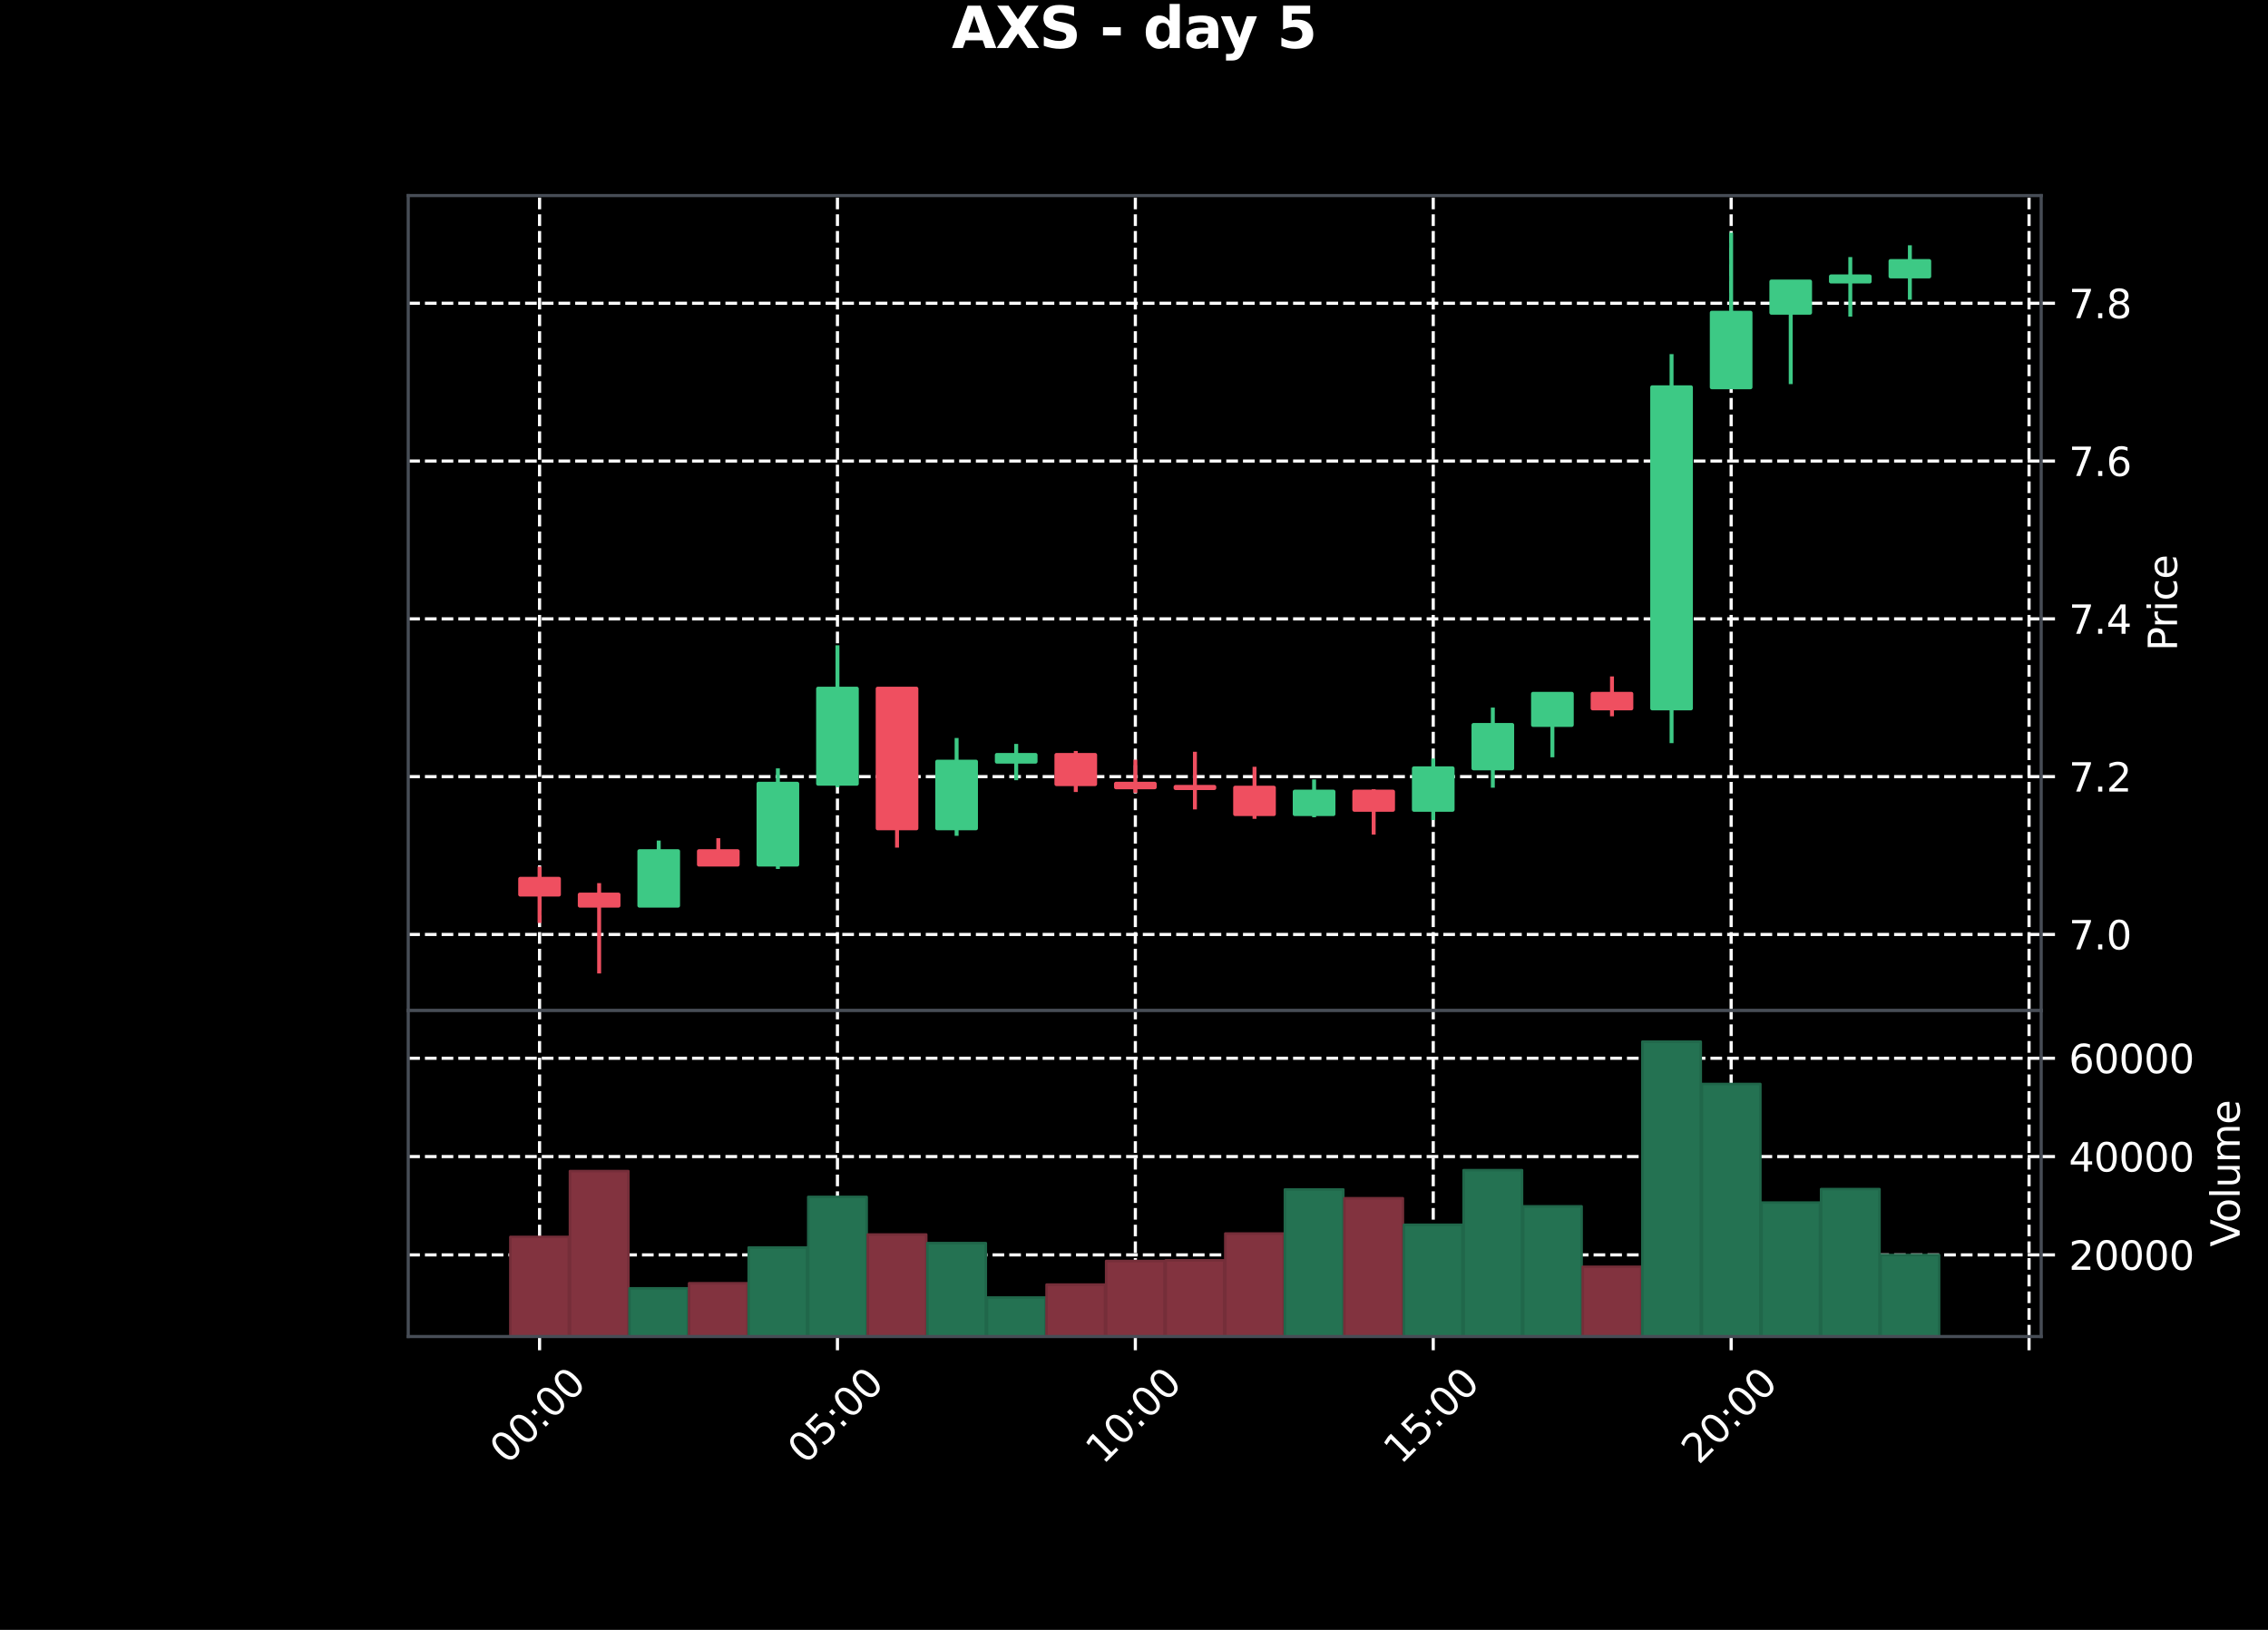 <?xml version="1.0" encoding="utf-8" standalone="no"?>
<!DOCTYPE svg PUBLIC "-//W3C//DTD SVG 1.1//EN"
  "http://www.w3.org/Graphics/SVG/1.1/DTD/svg11.dtd">
<svg xmlns:xlink="http://www.w3.org/1999/xlink" width="576pt" height="414pt" viewBox="0 0 576 414" xmlns="http://www.w3.org/2000/svg" version="1.1">
 <defs>
  <style type="text/css">*{stroke-linejoin: round; stroke-linecap: butt}</style>
 </defs>
 <g id="figure_1">
  <g id="patch_1">
   <path d="M 0 414 
L 576 414 
L 576 0 
L 0 0 
z
"/>
  </g>
  <g id="axes_1">
   <g id="patch_2">
    <path d="M 103.68 256.68 
L 518.4 256.68 
L 518.4 49.68 
L 103.68 49.68 
z
"/>
   </g>
   <g id="matplotlib.axis_1">
    <g id="xtick_1">
     <g id="line2d_1">
      <path d="M 137.032 256.68 
L 137.032 49.68 
" clip-path="url(#pf21653ac34)" style="fill: none; stroke-dasharray: 2.96,1.28; stroke-dashoffset: 0; stroke: #ffffff; stroke-width: 0.8"/>
     </g>
     <g id="line2d_2">
      <defs>
       <path id="m5cf3758602" d="M 0 0 
L 0 3.5 
" style="stroke: #ffffff; stroke-width: 0.8"/>
      </defs>
      <g>
       <use xlink:href="#m5cf3758602" x="137.032" y="256.68" style="fill: #ffffff; stroke: #ffffff; stroke-width: 0.8"/>
      </g>
     </g>
    </g>
    <g id="xtick_2">
     <g id="line2d_3">
      <path d="M 212.687 256.68 
L 212.687 49.68 
" clip-path="url(#pf21653ac34)" style="fill: none; stroke-dasharray: 2.96,1.28; stroke-dashoffset: 0; stroke: #ffffff; stroke-width: 0.8"/>
     </g>
     <g id="line2d_4">
      <g>
       <use xlink:href="#m5cf3758602" x="212.687" y="256.68" style="fill: #ffffff; stroke: #ffffff; stroke-width: 0.8"/>
      </g>
     </g>
    </g>
    <g id="xtick_3">
     <g id="line2d_5">
      <path d="M 288.343 256.68 
L 288.343 49.68 
" clip-path="url(#pf21653ac34)" style="fill: none; stroke-dasharray: 2.96,1.28; stroke-dashoffset: 0; stroke: #ffffff; stroke-width: 0.8"/>
     </g>
     <g id="line2d_6">
      <g>
       <use xlink:href="#m5cf3758602" x="288.343" y="256.68" style="fill: #ffffff; stroke: #ffffff; stroke-width: 0.8"/>
      </g>
     </g>
    </g>
    <g id="xtick_4">
     <g id="line2d_7">
      <path d="M 363.999 256.68 
L 363.999 49.68 
" clip-path="url(#pf21653ac34)" style="fill: none; stroke-dasharray: 2.96,1.28; stroke-dashoffset: 0; stroke: #ffffff; stroke-width: 0.8"/>
     </g>
     <g id="line2d_8">
      <g>
       <use xlink:href="#m5cf3758602" x="363.999" y="256.68" style="fill: #ffffff; stroke: #ffffff; stroke-width: 0.8"/>
      </g>
     </g>
    </g>
    <g id="xtick_5">
     <g id="line2d_9">
      <path d="M 439.655 256.68 
L 439.655 49.68 
" clip-path="url(#pf21653ac34)" style="fill: none; stroke-dasharray: 2.96,1.28; stroke-dashoffset: 0; stroke: #ffffff; stroke-width: 0.8"/>
     </g>
     <g id="line2d_10">
      <g>
       <use xlink:href="#m5cf3758602" x="439.655" y="256.68" style="fill: #ffffff; stroke: #ffffff; stroke-width: 0.8"/>
      </g>
     </g>
    </g>
    <g id="xtick_6">
     <g id="line2d_11">
      <path d="M 515.311 256.68 
L 515.311 49.68 
" clip-path="url(#pf21653ac34)" style="fill: none; stroke-dasharray: 2.96,1.28; stroke-dashoffset: 0; stroke: #ffffff; stroke-width: 0.8"/>
     </g>
     <g id="line2d_12">
      <g>
       <use xlink:href="#m5cf3758602" x="515.311" y="256.68" style="fill: #ffffff; stroke: #ffffff; stroke-width: 0.8"/>
      </g>
     </g>
    </g>
   </g>
   <g id="matplotlib.axis_2">
    <g id="ytick_1">
     <g id="line2d_13">
      <path d="M 103.68 237.351 
L 518.4 237.351 
" clip-path="url(#pf21653ac34)" style="fill: none; stroke-dasharray: 2.96,1.28; stroke-dashoffset: 0; stroke: #ffffff; stroke-width: 0.8"/>
     </g>
     <g id="line2d_14">
      <defs>
       <path id="m5ad1e53e6f" d="M 0 0 
L 3.5 0 
" style="stroke: #ffffff; stroke-width: 0.8"/>
      </defs>
      <g>
       <use xlink:href="#m5ad1e53e6f" x="518.4" y="237.351" style="fill: #ffffff; stroke: #ffffff; stroke-width: 0.8"/>
      </g>
     </g>
     <g id="text_1">
      <!-- 7.0 -->
      <g style="fill: #ffffff" transform="translate(525.4 241.15) scale(0.1 -0.1)">
       <defs>
        <path id="DejaVuSans-37" d="M 525 4666 
L 3525 4666 
L 3525 4397 
L 1831 0 
L 1172 0 
L 2766 4134 
L 525 4134 
L 525 4666 
z
" transform="scale(0.016)"/>
        <path id="DejaVuSans-2e" d="M 684 794 
L 1344 794 
L 1344 0 
L 684 0 
L 684 794 
z
" transform="scale(0.016)"/>
        <path id="DejaVuSans-30" d="M 2034 4250 
Q 1547 4250 1301 3770 
Q 1056 3291 1056 2328 
Q 1056 1369 1301 889 
Q 1547 409 2034 409 
Q 2525 409 2770 889 
Q 3016 1369 3016 2328 
Q 3016 3291 2770 3770 
Q 2525 4250 2034 4250 
z
M 2034 4750 
Q 2819 4750 3233 4129 
Q 3647 3509 3647 2328 
Q 3647 1150 3233 529 
Q 2819 -91 2034 -91 
Q 1250 -91 836 529 
Q 422 1150 422 2328 
Q 422 3509 836 4129 
Q 1250 4750 2034 4750 
z
" transform="scale(0.016)"/>
       </defs>
       <use xlink:href="#DejaVuSans-37"/>
       <use xlink:href="#DejaVuSans-2e" x="63.623"/>
       <use xlink:href="#DejaVuSans-30" x="95.41"/>
      </g>
     </g>
    </g>
    <g id="ytick_2">
     <g id="line2d_15">
      <path d="M 103.68 197.269 
L 518.4 197.269 
" clip-path="url(#pf21653ac34)" style="fill: none; stroke-dasharray: 2.96,1.28; stroke-dashoffset: 0; stroke: #ffffff; stroke-width: 0.8"/>
     </g>
     <g id="line2d_16">
      <g>
       <use xlink:href="#m5ad1e53e6f" x="518.4" y="197.269" style="fill: #ffffff; stroke: #ffffff; stroke-width: 0.8"/>
      </g>
     </g>
     <g id="text_2">
      <!-- 7.2 -->
      <g style="fill: #ffffff" transform="translate(525.4 201.069) scale(0.1 -0.1)">
       <defs>
        <path id="DejaVuSans-32" d="M 1228 531 
L 3431 531 
L 3431 0 
L 469 0 
L 469 531 
Q 828 903 1448 1529 
Q 2069 2156 2228 2338 
Q 2531 2678 2651 2914 
Q 2772 3150 2772 3378 
Q 2772 3750 2511 3984 
Q 2250 4219 1831 4219 
Q 1534 4219 1204 4116 
Q 875 4013 500 3803 
L 500 4441 
Q 881 4594 1212 4672 
Q 1544 4750 1819 4750 
Q 2544 4750 2975 4387 
Q 3406 4025 3406 3419 
Q 3406 3131 3298 2873 
Q 3191 2616 2906 2266 
Q 2828 2175 2409 1742 
Q 1991 1309 1228 531 
z
" transform="scale(0.016)"/>
       </defs>
       <use xlink:href="#DejaVuSans-37"/>
       <use xlink:href="#DejaVuSans-2e" x="63.623"/>
       <use xlink:href="#DejaVuSans-32" x="95.41"/>
      </g>
     </g>
    </g>
    <g id="ytick_3">
     <g id="line2d_17">
      <path d="M 103.68 157.188 
L 518.4 157.188 
" clip-path="url(#pf21653ac34)" style="fill: none; stroke-dasharray: 2.96,1.28; stroke-dashoffset: 0; stroke: #ffffff; stroke-width: 0.8"/>
     </g>
     <g id="line2d_18">
      <g>
       <use xlink:href="#m5ad1e53e6f" x="518.4" y="157.188" style="fill: #ffffff; stroke: #ffffff; stroke-width: 0.8"/>
      </g>
     </g>
     <g id="text_3">
      <!-- 7.4 -->
      <g style="fill: #ffffff" transform="translate(525.4 160.987) scale(0.1 -0.1)">
       <defs>
        <path id="DejaVuSans-34" d="M 2419 4116 
L 825 1625 
L 2419 1625 
L 2419 4116 
z
M 2253 4666 
L 3047 4666 
L 3047 1625 
L 3713 1625 
L 3713 1100 
L 3047 1100 
L 3047 0 
L 2419 0 
L 2419 1100 
L 313 1100 
L 313 1709 
L 2253 4666 
z
" transform="scale(0.016)"/>
       </defs>
       <use xlink:href="#DejaVuSans-37"/>
       <use xlink:href="#DejaVuSans-2e" x="63.623"/>
       <use xlink:href="#DejaVuSans-34" x="95.41"/>
      </g>
     </g>
    </g>
    <g id="ytick_4">
     <g id="line2d_19">
      <path d="M 103.68 117.107 
L 518.4 117.107 
" clip-path="url(#pf21653ac34)" style="fill: none; stroke-dasharray: 2.96,1.28; stroke-dashoffset: 0; stroke: #ffffff; stroke-width: 0.8"/>
     </g>
     <g id="line2d_20">
      <g>
       <use xlink:href="#m5ad1e53e6f" x="518.4" y="117.107" style="fill: #ffffff; stroke: #ffffff; stroke-width: 0.8"/>
      </g>
     </g>
     <g id="text_4">
      <!-- 7.6 -->
      <g style="fill: #ffffff" transform="translate(525.4 120.906) scale(0.1 -0.1)">
       <defs>
        <path id="DejaVuSans-36" d="M 2113 2584 
Q 1688 2584 1439 2293 
Q 1191 2003 1191 1497 
Q 1191 994 1439 701 
Q 1688 409 2113 409 
Q 2538 409 2786 701 
Q 3034 994 3034 1497 
Q 3034 2003 2786 2293 
Q 2538 2584 2113 2584 
z
M 3366 4563 
L 3366 3988 
Q 3128 4100 2886 4159 
Q 2644 4219 2406 4219 
Q 1781 4219 1451 3797 
Q 1122 3375 1075 2522 
Q 1259 2794 1537 2939 
Q 1816 3084 2150 3084 
Q 2853 3084 3261 2657 
Q 3669 2231 3669 1497 
Q 3669 778 3244 343 
Q 2819 -91 2113 -91 
Q 1303 -91 875 529 
Q 447 1150 447 2328 
Q 447 3434 972 4092 
Q 1497 4750 2381 4750 
Q 2619 4750 2861 4703 
Q 3103 4656 3366 4563 
z
" transform="scale(0.016)"/>
       </defs>
       <use xlink:href="#DejaVuSans-37"/>
       <use xlink:href="#DejaVuSans-2e" x="63.623"/>
       <use xlink:href="#DejaVuSans-36" x="95.41"/>
      </g>
     </g>
    </g>
    <g id="ytick_5">
     <g id="line2d_21">
      <path d="M 103.68 77.025 
L 518.4 77.025 
" clip-path="url(#pf21653ac34)" style="fill: none; stroke-dasharray: 2.96,1.28; stroke-dashoffset: 0; stroke: #ffffff; stroke-width: 0.8"/>
     </g>
     <g id="line2d_22">
      <g>
       <use xlink:href="#m5ad1e53e6f" x="518.4" y="77.025" style="fill: #ffffff; stroke: #ffffff; stroke-width: 0.8"/>
      </g>
     </g>
     <g id="text_5">
      <!-- 7.8 -->
      <g style="fill: #ffffff" transform="translate(525.4 80.825) scale(0.1 -0.1)">
       <defs>
        <path id="DejaVuSans-38" d="M 2034 2216 
Q 1584 2216 1326 1975 
Q 1069 1734 1069 1313 
Q 1069 891 1326 650 
Q 1584 409 2034 409 
Q 2484 409 2743 651 
Q 3003 894 3003 1313 
Q 3003 1734 2745 1975 
Q 2488 2216 2034 2216 
z
M 1403 2484 
Q 997 2584 770 2862 
Q 544 3141 544 3541 
Q 544 4100 942 4425 
Q 1341 4750 2034 4750 
Q 2731 4750 3128 4425 
Q 3525 4100 3525 3541 
Q 3525 3141 3298 2862 
Q 3072 2584 2669 2484 
Q 3125 2378 3379 2068 
Q 3634 1759 3634 1313 
Q 3634 634 3220 271 
Q 2806 -91 2034 -91 
Q 1263 -91 848 271 
Q 434 634 434 1313 
Q 434 1759 690 2068 
Q 947 2378 1403 2484 
z
M 1172 3481 
Q 1172 3119 1398 2916 
Q 1625 2713 2034 2713 
Q 2441 2713 2670 2916 
Q 2900 3119 2900 3481 
Q 2900 3844 2670 4047 
Q 2441 4250 2034 4250 
Q 1625 4250 1398 4047 
Q 1172 3844 1172 3481 
z
" transform="scale(0.016)"/>
       </defs>
       <use xlink:href="#DejaVuSans-37"/>
       <use xlink:href="#DejaVuSans-2e" x="63.623"/>
       <use xlink:href="#DejaVuSans-38" x="95.41"/>
      </g>
     </g>
    </g>
    <g id="text_6">
     <!-- Price -->
     <g style="fill: #ffffff" transform="translate(552.902 165.378) rotate(-90) scale(0.1 -0.1)">
      <defs>
       <path id="DejaVuSans-50" d="M 1259 4147 
L 1259 2394 
L 2053 2394 
Q 2494 2394 2734 2622 
Q 2975 2850 2975 3272 
Q 2975 3691 2734 3919 
Q 2494 4147 2053 4147 
L 1259 4147 
z
M 628 4666 
L 2053 4666 
Q 2838 4666 3239 4311 
Q 3641 3956 3641 3272 
Q 3641 2581 3239 2228 
Q 2838 1875 2053 1875 
L 1259 1875 
L 1259 0 
L 628 0 
L 628 4666 
z
" transform="scale(0.016)"/>
       <path id="DejaVuSans-72" d="M 2631 2963 
Q 2534 3019 2420 3045 
Q 2306 3072 2169 3072 
Q 1681 3072 1420 2755 
Q 1159 2438 1159 1844 
L 1159 0 
L 581 0 
L 581 3500 
L 1159 3500 
L 1159 2956 
Q 1341 3275 1631 3429 
Q 1922 3584 2338 3584 
Q 2397 3584 2469 3576 
Q 2541 3569 2628 3553 
L 2631 2963 
z
" transform="scale(0.016)"/>
       <path id="DejaVuSans-69" d="M 603 3500 
L 1178 3500 
L 1178 0 
L 603 0 
L 603 3500 
z
M 603 4863 
L 1178 4863 
L 1178 4134 
L 603 4134 
L 603 4863 
z
" transform="scale(0.016)"/>
       <path id="DejaVuSans-63" d="M 3122 3366 
L 3122 2828 
Q 2878 2963 2633 3030 
Q 2388 3097 2138 3097 
Q 1578 3097 1268 2742 
Q 959 2388 959 1747 
Q 959 1106 1268 751 
Q 1578 397 2138 397 
Q 2388 397 2633 464 
Q 2878 531 3122 666 
L 3122 134 
Q 2881 22 2623 -34 
Q 2366 -91 2075 -91 
Q 1284 -91 818 406 
Q 353 903 353 1747 
Q 353 2603 823 3093 
Q 1294 3584 2113 3584 
Q 2378 3584 2631 3529 
Q 2884 3475 3122 3366 
z
" transform="scale(0.016)"/>
       <path id="DejaVuSans-65" d="M 3597 1894 
L 3597 1613 
L 953 1613 
Q 991 1019 1311 708 
Q 1631 397 2203 397 
Q 2534 397 2845 478 
Q 3156 559 3463 722 
L 3463 178 
Q 3153 47 2828 -22 
Q 2503 -91 2169 -91 
Q 1331 -91 842 396 
Q 353 884 353 1716 
Q 353 2575 817 3079 
Q 1281 3584 2069 3584 
Q 2775 3584 3186 3129 
Q 3597 2675 3597 1894 
z
M 3022 2063 
Q 3016 2534 2758 2815 
Q 2500 3097 2075 3097 
Q 1594 3097 1305 2825 
Q 1016 2553 972 2059 
L 3022 2063 
z
" transform="scale(0.016)"/>
      </defs>
      <use xlink:href="#DejaVuSans-50"/>
      <use xlink:href="#DejaVuSans-72" x="58.553"/>
      <use xlink:href="#DejaVuSans-69" x="99.666"/>
      <use xlink:href="#DejaVuSans-63" x="127.449"/>
      <use xlink:href="#DejaVuSans-65" x="182.43"/>
     </g>
    </g>
   </g>
   <g id="PolyCollection_1">
    <path d="M 132.114 223.222 
L 132.114 227.23 
L 141.949 227.23 
L 141.949 223.222 
z
" clip-path="url(#pf21653ac34)" style="fill: #ef4f60; stroke: #ef4f60"/>
    <path d="M 147.245 227.23 
L 147.245 230.036 
L 157.08 230.036 
L 157.08 227.23 
z
" clip-path="url(#pf21653ac34)" style="fill: #ef4f60; stroke: #ef4f60"/>
    <path d="M 162.376 230.036 
L 162.376 216.208 
L 172.212 216.208 
L 172.212 230.036 
z
" clip-path="url(#pf21653ac34)" style="fill: #3dc985; stroke: #3dc985"/>
    <path d="M 177.507 216.208 
L 177.507 219.615 
L 187.343 219.615 
L 187.343 216.208 
z
" clip-path="url(#pf21653ac34)" style="fill: #ef4f60; stroke: #ef4f60"/>
    <path d="M 192.639 219.615 
L 192.639 199.073 
L 202.474 199.073 
L 202.474 219.615 
z
" clip-path="url(#pf21653ac34)" style="fill: #3dc985; stroke: #3dc985"/>
    <path d="M 207.77 199.073 
L 207.77 174.924 
L 217.605 174.924 
L 217.605 199.073 
z
" clip-path="url(#pf21653ac34)" style="fill: #3dc985; stroke: #3dc985"/>
    <path d="M 222.901 174.924 
L 222.901 210.396 
L 232.736 210.396 
L 232.736 174.924 
z
" clip-path="url(#pf21653ac34)" style="fill: #ef4f60; stroke: #ef4f60"/>
    <path d="M 238.032 210.396 
L 238.032 193.462 
L 247.867 193.462 
L 247.867 210.396 
z
" clip-path="url(#pf21653ac34)" style="fill: #3dc985; stroke: #3dc985"/>
    <path d="M 253.163 193.462 
L 253.163 191.758 
L 262.999 191.758 
L 262.999 193.462 
z
" clip-path="url(#pf21653ac34)" style="fill: #3dc985; stroke: #3dc985"/>
    <path d="M 268.294 191.758 
L 268.294 199.173 
L 278.13 199.173 
L 278.13 191.758 
z
" clip-path="url(#pf21653ac34)" style="fill: #ef4f60; stroke: #ef4f60"/>
    <path d="M 283.426 199.073 
L 283.426 199.975 
L 293.261 199.975 
L 293.261 199.073 
z
" clip-path="url(#pf21653ac34)" style="fill: #ef4f60; stroke: #ef4f60"/>
    <path d="M 298.557 199.875 
L 298.557 200.175 
L 308.392 200.175 
L 308.392 199.875 
z
" clip-path="url(#pf21653ac34)" style="fill: #ef4f60; stroke: #ef4f60"/>
    <path d="M 313.688 200.075 
L 313.688 206.789 
L 323.523 206.789 
L 323.523 200.075 
z
" clip-path="url(#pf21653ac34)" style="fill: #ef4f60; stroke: #ef4f60"/>
    <path d="M 328.819 206.789 
L 328.819 201.077 
L 338.654 201.077 
L 338.654 206.789 
z
" clip-path="url(#pf21653ac34)" style="fill: #3dc985; stroke: #3dc985"/>
    <path d="M 343.95 201.077 
L 343.95 205.687 
L 353.786 205.687 
L 353.786 201.077 
z
" clip-path="url(#pf21653ac34)" style="fill: #ef4f60; stroke: #ef4f60"/>
    <path d="M 359.081 205.687 
L 359.081 195.165 
L 368.917 195.165 
L 368.917 205.687 
z
" clip-path="url(#pf21653ac34)" style="fill: #3dc985; stroke: #3dc985"/>
    <path d="M 374.213 195.165 
L 374.213 184.143 
L 384.048 184.143 
L 384.048 195.165 
z
" clip-path="url(#pf21653ac34)" style="fill: #3dc985; stroke: #3dc985"/>
    <path d="M 389.344 184.143 
L 389.344 176.227 
L 399.179 176.227 
L 399.179 184.143 
z
" clip-path="url(#pf21653ac34)" style="fill: #3dc985; stroke: #3dc985"/>
    <path d="M 404.475 176.227 
L 404.475 179.934 
L 414.31 179.934 
L 414.31 176.227 
z
" clip-path="url(#pf21653ac34)" style="fill: #ef4f60; stroke: #ef4f60"/>
    <path d="M 419.606 179.934 
L 419.606 98.369 
L 429.441 98.369 
L 429.441 179.934 
z
" clip-path="url(#pf21653ac34)" style="fill: #3dc985; stroke: #3dc985"/>
    <path d="M 434.737 98.369 
L 434.737 79.43 
L 444.573 79.43 
L 444.573 98.369 
z
" clip-path="url(#pf21653ac34)" style="fill: #3dc985; stroke: #3dc985"/>
    <path d="M 449.868 79.43 
L 449.868 71.514 
L 459.704 71.514 
L 459.704 79.43 
z
" clip-path="url(#pf21653ac34)" style="fill: #3dc985; stroke: #3dc985"/>
    <path d="M 465 71.514 
L 465 70.212 
L 474.835 70.212 
L 474.835 71.514 
z
" clip-path="url(#pf21653ac34)" style="fill: #3dc985; stroke: #3dc985"/>
    <path d="M 480.131 70.212 
L 480.131 66.304 
L 489.966 66.304 
L 489.966 70.212 
z
" clip-path="url(#pf21653ac34)" style="fill: #3dc985; stroke: #3dc985"/>
   </g>
   <g id="LineCollection_1">
    <path d="M 137.032 234.445 
L 137.032 227.23 
" clip-path="url(#pf21653ac34)" style="fill: none; stroke: #ef4f60"/>
    <path d="M 152.163 247.271 
L 152.163 230.036 
" clip-path="url(#pf21653ac34)" style="fill: none; stroke: #ef4f60"/>
    <path d="M 167.294 230.337 
L 167.294 230.036 
" clip-path="url(#pf21653ac34)" style="fill: none; stroke: #3dc985"/>
    <path d="M 182.425 219.615 
L 182.425 219.615 
" clip-path="url(#pf21653ac34)" style="fill: none; stroke: #ef4f60"/>
    <path d="M 197.556 220.717 
L 197.556 219.615 
" clip-path="url(#pf21653ac34)" style="fill: none; stroke: #3dc985"/>
    <path d="M 212.687 199.975 
L 212.687 199.073 
" clip-path="url(#pf21653ac34)" style="fill: none; stroke: #3dc985"/>
    <path d="M 227.819 215.306 
L 227.819 210.396 
" clip-path="url(#pf21653ac34)" style="fill: none; stroke: #ef4f60"/>
    <path d="M 242.95 212.3 
L 242.95 210.396 
" clip-path="url(#pf21653ac34)" style="fill: none; stroke: #3dc985"/>
    <path d="M 258.081 198.171 
L 258.081 193.462 
" clip-path="url(#pf21653ac34)" style="fill: none; stroke: #3dc985"/>
    <path d="M 273.212 201.177 
L 273.212 199.173 
" clip-path="url(#pf21653ac34)" style="fill: none; stroke: #ef4f60"/>
    <path d="M 288.343 201.378 
L 288.343 199.975 
" clip-path="url(#pf21653ac34)" style="fill: none; stroke: #ef4f60"/>
    <path d="M 303.474 205.586 
L 303.474 200.175 
" clip-path="url(#pf21653ac34)" style="fill: none; stroke: #ef4f60"/>
    <path d="M 318.606 207.991 
L 318.606 206.789 
" clip-path="url(#pf21653ac34)" style="fill: none; stroke: #ef4f60"/>
    <path d="M 333.737 207.59 
L 333.737 206.789 
" clip-path="url(#pf21653ac34)" style="fill: none; stroke: #3dc985"/>
    <path d="M 348.868 211.999 
L 348.868 205.687 
" clip-path="url(#pf21653ac34)" style="fill: none; stroke: #ef4f60"/>
    <path d="M 363.999 208.292 
L 363.999 205.687 
" clip-path="url(#pf21653ac34)" style="fill: none; stroke: #3dc985"/>
    <path d="M 379.13 200.075 
L 379.13 195.165 
" clip-path="url(#pf21653ac34)" style="fill: none; stroke: #3dc985"/>
    <path d="M 394.261 192.359 
L 394.261 184.143 
" clip-path="url(#pf21653ac34)" style="fill: none; stroke: #3dc985"/>
    <path d="M 409.393 181.938 
L 409.393 179.934 
" clip-path="url(#pf21653ac34)" style="fill: none; stroke: #ef4f60"/>
    <path d="M 424.524 188.752 
L 424.524 179.934 
" clip-path="url(#pf21653ac34)" style="fill: none; stroke: #3dc985"/>
    <path d="M 439.655 98.469 
L 439.655 98.369 
" clip-path="url(#pf21653ac34)" style="fill: none; stroke: #3dc985"/>
    <path d="M 454.786 97.567 
L 454.786 79.43 
" clip-path="url(#pf21653ac34)" style="fill: none; stroke: #3dc985"/>
    <path d="M 469.917 80.432 
L 469.917 71.514 
" clip-path="url(#pf21653ac34)" style="fill: none; stroke: #3dc985"/>
    <path d="M 485.048 76.124 
L 485.048 70.212 
" clip-path="url(#pf21653ac34)" style="fill: none; stroke: #3dc985"/>
    <path d="M 137.032 220.116 
L 137.032 223.222 
" clip-path="url(#pf21653ac34)" style="fill: none; stroke: #ef4f60"/>
    <path d="M 152.163 224.324 
L 152.163 227.23 
" clip-path="url(#pf21653ac34)" style="fill: none; stroke: #ef4f60"/>
    <path d="M 167.294 213.502 
L 167.294 216.208 
" clip-path="url(#pf21653ac34)" style="fill: none; stroke: #3dc985"/>
    <path d="M 182.425 212.901 
L 182.425 216.208 
" clip-path="url(#pf21653ac34)" style="fill: none; stroke: #ef4f60"/>
    <path d="M 197.556 195.165 
L 197.556 199.073 
" clip-path="url(#pf21653ac34)" style="fill: none; stroke: #3dc985"/>
    <path d="M 212.687 163.902 
L 212.687 174.924 
" clip-path="url(#pf21653ac34)" style="fill: none; stroke: #3dc985"/>
    <path d="M 227.819 174.924 
L 227.819 174.924 
" clip-path="url(#pf21653ac34)" style="fill: none; stroke: #ef4f60"/>
    <path d="M 242.95 187.45 
L 242.95 193.462 
" clip-path="url(#pf21653ac34)" style="fill: none; stroke: #3dc985"/>
    <path d="M 258.081 188.953 
L 258.081 191.758 
" clip-path="url(#pf21653ac34)" style="fill: none; stroke: #3dc985"/>
    <path d="M 273.212 190.756 
L 273.212 191.758 
" clip-path="url(#pf21653ac34)" style="fill: none; stroke: #ef4f60"/>
    <path d="M 288.343 192.961 
L 288.343 199.073 
" clip-path="url(#pf21653ac34)" style="fill: none; stroke: #ef4f60"/>
    <path d="M 303.474 190.957 
L 303.474 199.875 
" clip-path="url(#pf21653ac34)" style="fill: none; stroke: #ef4f60"/>
    <path d="M 318.606 194.764 
L 318.606 200.075 
" clip-path="url(#pf21653ac34)" style="fill: none; stroke: #ef4f60"/>
    <path d="M 333.737 197.971 
L 333.737 201.077 
" clip-path="url(#pf21653ac34)" style="fill: none; stroke: #3dc985"/>
    <path d="M 348.868 200.476 
L 348.868 201.077 
" clip-path="url(#pf21653ac34)" style="fill: none; stroke: #ef4f60"/>
    <path d="M 363.999 192.66 
L 363.999 195.165 
" clip-path="url(#pf21653ac34)" style="fill: none; stroke: #3dc985"/>
    <path d="M 379.13 179.734 
L 379.13 184.143 
" clip-path="url(#pf21653ac34)" style="fill: none; stroke: #3dc985"/>
    <path d="M 394.261 176.227 
L 394.261 176.227 
" clip-path="url(#pf21653ac34)" style="fill: none; stroke: #3dc985"/>
    <path d="M 409.393 171.818 
L 409.393 176.227 
" clip-path="url(#pf21653ac34)" style="fill: none; stroke: #ef4f60"/>
    <path d="M 424.524 89.952 
L 424.524 98.369 
" clip-path="url(#pf21653ac34)" style="fill: none; stroke: #3dc985"/>
    <path d="M 439.655 59.089 
L 439.655 79.43 
" clip-path="url(#pf21653ac34)" style="fill: none; stroke: #3dc985"/>
    <path d="M 454.786 71.514 
L 454.786 71.514 
" clip-path="url(#pf21653ac34)" style="fill: none; stroke: #3dc985"/>
    <path d="M 469.917 65.302 
L 469.917 70.212 
" clip-path="url(#pf21653ac34)" style="fill: none; stroke: #3dc985"/>
    <path d="M 485.048 62.296 
L 485.048 66.304 
" clip-path="url(#pf21653ac34)" style="fill: none; stroke: #3dc985"/>
   </g>
   <g id="patch_3">
    <path d="M 103.68 256.68 
L 103.68 49.68 
" style="fill: none; stroke: #474d56; stroke-width: 0.8; stroke-linejoin: miter; stroke-linecap: square"/>
   </g>
   <g id="patch_4">
    <path d="M 518.4 256.68 
L 518.4 49.68 
" style="fill: none; stroke: #474d56; stroke-width: 0.8; stroke-linejoin: miter; stroke-linecap: square"/>
   </g>
   <g id="patch_5">
    <path d="M 103.68 256.68 
L 518.4 256.68 
" style="fill: none; stroke: #474d56; stroke-width: 0.8; stroke-linejoin: miter; stroke-linecap: square"/>
   </g>
   <g id="patch_6">
    <path d="M 103.68 49.68 
L 518.4 49.68 
" style="fill: none; stroke: #474d56; stroke-width: 0.8; stroke-linejoin: miter; stroke-linecap: square"/>
   </g>
  </g>
  <g id="axes_2">
   <g id="patch_7">
    <path d="M 103.68 339.48 
L 518.4 339.48 
L 518.4 256.68 
L 103.68 256.68 
z
"/>
   </g>
   <g id="matplotlib.axis_3">
    <g id="xtick_7">
     <g id="line2d_23">
      <path d="M 137.032 339.48 
L 137.032 256.68 
" clip-path="url(#p572c64ea06)" style="fill: none; stroke-dasharray: 2.96,1.28; stroke-dashoffset: 0; stroke: #ffffff; stroke-width: 0.8"/>
     </g>
     <g id="line2d_24">
      <g>
       <use xlink:href="#m5cf3758602" x="137.032" y="339.48" style="fill: #ffffff; stroke: #ffffff; stroke-width: 0.8"/>
      </g>
     </g>
     <g id="text_7">
      <!-- 00:00 -->
      <g style="fill: #ffffff" transform="translate(128.794 372.231) rotate(-45) scale(0.1 -0.1)">
       <defs>
        <path id="DejaVuSans-3a" d="M 750 794 
L 1409 794 
L 1409 0 
L 750 0 
L 750 794 
z
M 750 3309 
L 1409 3309 
L 1409 2516 
L 750 2516 
L 750 3309 
z
" transform="scale(0.016)"/>
       </defs>
       <use xlink:href="#DejaVuSans-30"/>
       <use xlink:href="#DejaVuSans-30" x="63.623"/>
       <use xlink:href="#DejaVuSans-3a" x="127.246"/>
       <use xlink:href="#DejaVuSans-30" x="160.938"/>
       <use xlink:href="#DejaVuSans-30" x="224.561"/>
      </g>
     </g>
    </g>
    <g id="xtick_8">
     <g id="line2d_25">
      <path d="M 212.687 339.48 
L 212.687 256.68 
" clip-path="url(#p572c64ea06)" style="fill: none; stroke-dasharray: 2.96,1.28; stroke-dashoffset: 0; stroke: #ffffff; stroke-width: 0.8"/>
     </g>
     <g id="line2d_26">
      <g>
       <use xlink:href="#m5cf3758602" x="212.687" y="339.48" style="fill: #ffffff; stroke: #ffffff; stroke-width: 0.8"/>
      </g>
     </g>
     <g id="text_8">
      <!-- 05:00 -->
      <g style="fill: #ffffff" transform="translate(204.45 372.231) rotate(-45) scale(0.1 -0.1)">
       <defs>
        <path id="DejaVuSans-35" d="M 691 4666 
L 3169 4666 
L 3169 4134 
L 1269 4134 
L 1269 2991 
Q 1406 3038 1543 3061 
Q 1681 3084 1819 3084 
Q 2600 3084 3056 2656 
Q 3513 2228 3513 1497 
Q 3513 744 3044 326 
Q 2575 -91 1722 -91 
Q 1428 -91 1123 -41 
Q 819 9 494 109 
L 494 744 
Q 775 591 1075 516 
Q 1375 441 1709 441 
Q 2250 441 2565 725 
Q 2881 1009 2881 1497 
Q 2881 1984 2565 2268 
Q 2250 2553 1709 2553 
Q 1456 2553 1204 2497 
Q 953 2441 691 2322 
L 691 4666 
z
" transform="scale(0.016)"/>
       </defs>
       <use xlink:href="#DejaVuSans-30"/>
       <use xlink:href="#DejaVuSans-35" x="63.623"/>
       <use xlink:href="#DejaVuSans-3a" x="127.246"/>
       <use xlink:href="#DejaVuSans-30" x="160.938"/>
       <use xlink:href="#DejaVuSans-30" x="224.561"/>
      </g>
     </g>
    </g>
    <g id="xtick_9">
     <g id="line2d_27">
      <path d="M 288.343 339.48 
L 288.343 256.68 
" clip-path="url(#p572c64ea06)" style="fill: none; stroke-dasharray: 2.96,1.28; stroke-dashoffset: 0; stroke: #ffffff; stroke-width: 0.8"/>
     </g>
     <g id="line2d_28">
      <g>
       <use xlink:href="#m5cf3758602" x="288.343" y="339.48" style="fill: #ffffff; stroke: #ffffff; stroke-width: 0.8"/>
      </g>
     </g>
     <g id="text_9">
      <!-- 10:00 -->
      <g style="fill: #ffffff" transform="translate(280.105 372.231) rotate(-45) scale(0.1 -0.1)">
       <defs>
        <path id="DejaVuSans-31" d="M 794 531 
L 1825 531 
L 1825 4091 
L 703 3866 
L 703 4441 
L 1819 4666 
L 2450 4666 
L 2450 531 
L 3481 531 
L 3481 0 
L 794 0 
L 794 531 
z
" transform="scale(0.016)"/>
       </defs>
       <use xlink:href="#DejaVuSans-31"/>
       <use xlink:href="#DejaVuSans-30" x="63.623"/>
       <use xlink:href="#DejaVuSans-3a" x="127.246"/>
       <use xlink:href="#DejaVuSans-30" x="160.938"/>
       <use xlink:href="#DejaVuSans-30" x="224.561"/>
      </g>
     </g>
    </g>
    <g id="xtick_10">
     <g id="line2d_29">
      <path d="M 363.999 339.48 
L 363.999 256.68 
" clip-path="url(#p572c64ea06)" style="fill: none; stroke-dasharray: 2.96,1.28; stroke-dashoffset: 0; stroke: #ffffff; stroke-width: 0.8"/>
     </g>
     <g id="line2d_30">
      <g>
       <use xlink:href="#m5cf3758602" x="363.999" y="339.48" style="fill: #ffffff; stroke: #ffffff; stroke-width: 0.8"/>
      </g>
     </g>
     <g id="text_10">
      <!-- 15:00 -->
      <g style="fill: #ffffff" transform="translate(355.761 372.231) rotate(-45) scale(0.1 -0.1)">
       <use xlink:href="#DejaVuSans-31"/>
       <use xlink:href="#DejaVuSans-35" x="63.623"/>
       <use xlink:href="#DejaVuSans-3a" x="127.246"/>
       <use xlink:href="#DejaVuSans-30" x="160.938"/>
       <use xlink:href="#DejaVuSans-30" x="224.561"/>
      </g>
     </g>
    </g>
    <g id="xtick_11">
     <g id="line2d_31">
      <path d="M 439.655 339.48 
L 439.655 256.68 
" clip-path="url(#p572c64ea06)" style="fill: none; stroke-dasharray: 2.96,1.28; stroke-dashoffset: 0; stroke: #ffffff; stroke-width: 0.8"/>
     </g>
     <g id="line2d_32">
      <g>
       <use xlink:href="#m5cf3758602" x="439.655" y="339.48" style="fill: #ffffff; stroke: #ffffff; stroke-width: 0.8"/>
      </g>
     </g>
     <g id="text_11">
      <!-- 20:00 -->
      <g style="fill: #ffffff" transform="translate(431.417 372.231) rotate(-45) scale(0.1 -0.1)">
       <use xlink:href="#DejaVuSans-32"/>
       <use xlink:href="#DejaVuSans-30" x="63.623"/>
       <use xlink:href="#DejaVuSans-3a" x="127.246"/>
       <use xlink:href="#DejaVuSans-30" x="160.938"/>
       <use xlink:href="#DejaVuSans-30" x="224.561"/>
      </g>
     </g>
    </g>
    <g id="xtick_12">
     <g id="line2d_33">
      <path d="M 515.311 339.48 
L 515.311 256.68 
" clip-path="url(#p572c64ea06)" style="fill: none; stroke-dasharray: 2.96,1.28; stroke-dashoffset: 0; stroke: #ffffff; stroke-width: 0.8"/>
     </g>
     <g id="line2d_34">
      <g>
       <use xlink:href="#m5cf3758602" x="515.311" y="339.48" style="fill: #ffffff; stroke: #ffffff; stroke-width: 0.8"/>
      </g>
     </g>
    </g>
   </g>
   <g id="matplotlib.axis_4">
    <g id="ytick_6">
     <g id="line2d_35">
      <path d="M 103.68 318.748 
L 518.4 318.748 
" clip-path="url(#p572c64ea06)" style="fill: none; stroke-dasharray: 2.96,1.28; stroke-dashoffset: 0; stroke: #ffffff; stroke-width: 0.8"/>
     </g>
     <g id="line2d_36">
      <g>
       <use xlink:href="#m5ad1e53e6f" x="518.4" y="318.748" style="fill: #ffffff; stroke: #ffffff; stroke-width: 0.8"/>
      </g>
     </g>
     <g id="text_12">
      <!-- 20000 -->
      <g style="fill: #ffffff" transform="translate(525.4 322.547) scale(0.1 -0.1)">
       <use xlink:href="#DejaVuSans-32"/>
       <use xlink:href="#DejaVuSans-30" x="63.623"/>
       <use xlink:href="#DejaVuSans-30" x="127.246"/>
       <use xlink:href="#DejaVuSans-30" x="190.869"/>
       <use xlink:href="#DejaVuSans-30" x="254.492"/>
      </g>
     </g>
    </g>
    <g id="ytick_7">
     <g id="line2d_37">
      <path d="M 103.68 293.771 
L 518.4 293.771 
" clip-path="url(#p572c64ea06)" style="fill: none; stroke-dasharray: 2.96,1.28; stroke-dashoffset: 0; stroke: #ffffff; stroke-width: 0.8"/>
     </g>
     <g id="line2d_38">
      <g>
       <use xlink:href="#m5ad1e53e6f" x="518.4" y="293.771" style="fill: #ffffff; stroke: #ffffff; stroke-width: 0.8"/>
      </g>
     </g>
     <g id="text_13">
      <!-- 40000 -->
      <g style="fill: #ffffff" transform="translate(525.4 297.57) scale(0.1 -0.1)">
       <use xlink:href="#DejaVuSans-34"/>
       <use xlink:href="#DejaVuSans-30" x="63.623"/>
       <use xlink:href="#DejaVuSans-30" x="127.246"/>
       <use xlink:href="#DejaVuSans-30" x="190.869"/>
       <use xlink:href="#DejaVuSans-30" x="254.492"/>
      </g>
     </g>
    </g>
    <g id="ytick_8">
     <g id="line2d_39">
      <path d="M 103.68 268.794 
L 518.4 268.794 
" clip-path="url(#p572c64ea06)" style="fill: none; stroke-dasharray: 2.96,1.28; stroke-dashoffset: 0; stroke: #ffffff; stroke-width: 0.8"/>
     </g>
     <g id="line2d_40">
      <g>
       <use xlink:href="#m5ad1e53e6f" x="518.4" y="268.794" style="fill: #ffffff; stroke: #ffffff; stroke-width: 0.8"/>
      </g>
     </g>
     <g id="text_14">
      <!-- 60000 -->
      <g style="fill: #ffffff" transform="translate(525.4 272.593) scale(0.1 -0.1)">
       <use xlink:href="#DejaVuSans-36"/>
       <use xlink:href="#DejaVuSans-30" x="63.623"/>
       <use xlink:href="#DejaVuSans-30" x="127.246"/>
       <use xlink:href="#DejaVuSans-30" x="190.869"/>
       <use xlink:href="#DejaVuSans-30" x="254.492"/>
      </g>
     </g>
    </g>
    <g id="text_15">
     <!-- Volume -->
     <g style="fill: #ffffff" transform="translate(568.811 316.677) rotate(-90) scale(0.1 -0.1)">
      <defs>
       <path id="DejaVuSans-56" d="M 1831 0 
L 50 4666 
L 709 4666 
L 2188 738 
L 3669 4666 
L 4325 4666 
L 2547 0 
L 1831 0 
z
" transform="scale(0.016)"/>
       <path id="DejaVuSans-6f" d="M 1959 3097 
Q 1497 3097 1228 2736 
Q 959 2375 959 1747 
Q 959 1119 1226 758 
Q 1494 397 1959 397 
Q 2419 397 2687 759 
Q 2956 1122 2956 1747 
Q 2956 2369 2687 2733 
Q 2419 3097 1959 3097 
z
M 1959 3584 
Q 2709 3584 3137 3096 
Q 3566 2609 3566 1747 
Q 3566 888 3137 398 
Q 2709 -91 1959 -91 
Q 1206 -91 779 398 
Q 353 888 353 1747 
Q 353 2609 779 3096 
Q 1206 3584 1959 3584 
z
" transform="scale(0.016)"/>
       <path id="DejaVuSans-6c" d="M 603 4863 
L 1178 4863 
L 1178 0 
L 603 0 
L 603 4863 
z
" transform="scale(0.016)"/>
       <path id="DejaVuSans-75" d="M 544 1381 
L 544 3500 
L 1119 3500 
L 1119 1403 
Q 1119 906 1312 657 
Q 1506 409 1894 409 
Q 2359 409 2629 706 
Q 2900 1003 2900 1516 
L 2900 3500 
L 3475 3500 
L 3475 0 
L 2900 0 
L 2900 538 
Q 2691 219 2414 64 
Q 2138 -91 1772 -91 
Q 1169 -91 856 284 
Q 544 659 544 1381 
z
M 1991 3584 
L 1991 3584 
z
" transform="scale(0.016)"/>
       <path id="DejaVuSans-6d" d="M 3328 2828 
Q 3544 3216 3844 3400 
Q 4144 3584 4550 3584 
Q 5097 3584 5394 3201 
Q 5691 2819 5691 2113 
L 5691 0 
L 5113 0 
L 5113 2094 
Q 5113 2597 4934 2840 
Q 4756 3084 4391 3084 
Q 3944 3084 3684 2787 
Q 3425 2491 3425 1978 
L 3425 0 
L 2847 0 
L 2847 2094 
Q 2847 2600 2669 2842 
Q 2491 3084 2119 3084 
Q 1678 3084 1418 2786 
Q 1159 2488 1159 1978 
L 1159 0 
L 581 0 
L 581 3500 
L 1159 3500 
L 1159 2956 
Q 1356 3278 1631 3431 
Q 1906 3584 2284 3584 
Q 2666 3584 2933 3390 
Q 3200 3197 3328 2828 
z
" transform="scale(0.016)"/>
      </defs>
      <use xlink:href="#DejaVuSans-56"/>
      <use xlink:href="#DejaVuSans-6f" x="60.658"/>
      <use xlink:href="#DejaVuSans-6c" x="121.84"/>
      <use xlink:href="#DejaVuSans-75" x="149.623"/>
      <use xlink:href="#DejaVuSans-6d" x="213.002"/>
      <use xlink:href="#DejaVuSans-65" x="310.414"/>
     </g>
    </g>
   </g>
   <g id="patch_8">
    <path d="M 129.617 343.725 
L 144.446 343.725 
L 144.446 314.185 
L 129.617 314.185 
z
" clip-path="url(#p572c64ea06)" style="fill: #82333f; stroke: #752e39; stroke-width: 0.65; stroke-linejoin: miter"/>
   </g>
   <g id="patch_9">
    <path d="M 144.749 343.725 
L 159.577 343.725 
L 159.577 297.466 
L 144.749 297.466 
z
" clip-path="url(#p572c64ea06)" style="fill: #82333f; stroke: #752e39; stroke-width: 0.65; stroke-linejoin: miter"/>
   </g>
   <g id="patch_10">
    <path d="M 159.88 343.725 
L 174.708 343.725 
L 174.708 327.244 
L 159.88 327.244 
z
" clip-path="url(#p572c64ea06)" style="fill: #247252; stroke: #20674a; stroke-width: 0.65; stroke-linejoin: miter"/>
   </g>
   <g id="patch_11">
    <path d="M 175.011 343.725 
L 189.839 343.725 
L 189.839 325.951 
L 175.011 325.951 
z
" clip-path="url(#p572c64ea06)" style="fill: #82333f; stroke: #752e39; stroke-width: 0.65; stroke-linejoin: miter"/>
   </g>
   <g id="patch_12">
    <path d="M 190.142 343.725 
L 204.971 343.725 
L 204.971 316.873 
L 190.142 316.873 
z
" clip-path="url(#p572c64ea06)" style="fill: #247252; stroke: #20674a; stroke-width: 0.65; stroke-linejoin: miter"/>
   </g>
   <g id="patch_13">
    <path d="M 205.273 343.725 
L 220.102 343.725 
L 220.102 304.028 
L 205.273 304.028 
z
" clip-path="url(#p572c64ea06)" style="fill: #247252; stroke: #20674a; stroke-width: 0.65; stroke-linejoin: miter"/>
   </g>
   <g id="patch_14">
    <path d="M 220.404 343.725 
L 235.233 343.725 
L 235.233 313.573 
L 220.404 313.573 
z
" clip-path="url(#p572c64ea06)" style="fill: #82333f; stroke: #752e39; stroke-width: 0.65; stroke-linejoin: miter"/>
   </g>
   <g id="patch_15">
    <path d="M 235.535 343.725 
L 250.364 343.725 
L 250.364 315.761 
L 235.535 315.761 
z
" clip-path="url(#p572c64ea06)" style="fill: #247252; stroke: #20674a; stroke-width: 0.65; stroke-linejoin: miter"/>
   </g>
   <g id="patch_16">
    <path d="M 250.667 343.725 
L 265.495 343.725 
L 265.495 329.575 
L 250.667 329.575 
z
" clip-path="url(#p572c64ea06)" style="fill: #247252; stroke: #20674a; stroke-width: 0.65; stroke-linejoin: miter"/>
   </g>
   <g id="patch_17">
    <path d="M 265.798 343.725 
L 280.626 343.725 
L 280.626 326.302 
L 265.798 326.302 
z
" clip-path="url(#p572c64ea06)" style="fill: #82333f; stroke: #752e39; stroke-width: 0.65; stroke-linejoin: miter"/>
   </g>
   <g id="patch_18">
    <path d="M 280.929 343.725 
L 295.758 343.725 
L 295.758 320.298 
L 280.929 320.298 
z
" clip-path="url(#p572c64ea06)" style="fill: #82333f; stroke: #752e39; stroke-width: 0.65; stroke-linejoin: miter"/>
   </g>
   <g id="patch_19">
    <path d="M 296.06 343.725 
L 310.889 343.725 
L 310.889 320.129 
L 296.06 320.129 
z
" clip-path="url(#p572c64ea06)" style="fill: #82333f; stroke: #752e39; stroke-width: 0.65; stroke-linejoin: miter"/>
   </g>
   <g id="patch_20">
    <path d="M 311.191 343.725 
L 326.02 343.725 
L 326.02 313.323 
L 311.191 313.323 
z
" clip-path="url(#p572c64ea06)" style="fill: #82333f; stroke: #752e39; stroke-width: 0.65; stroke-linejoin: miter"/>
   </g>
   <g id="patch_21">
    <path d="M 326.322 343.725 
L 341.151 343.725 
L 341.151 302.128 
L 326.322 302.128 
z
" clip-path="url(#p572c64ea06)" style="fill: #247252; stroke: #20674a; stroke-width: 0.65; stroke-linejoin: miter"/>
   </g>
   <g id="patch_22">
    <path d="M 341.454 343.725 
L 356.282 343.725 
L 356.282 304.366 
L 341.454 304.366 
z
" clip-path="url(#p572c64ea06)" style="fill: #82333f; stroke: #752e39; stroke-width: 0.65; stroke-linejoin: miter"/>
   </g>
   <g id="patch_23">
    <path d="M 356.585 343.725 
L 371.413 343.725 
L 371.413 311.111 
L 356.585 311.111 
z
" clip-path="url(#p572c64ea06)" style="fill: #247252; stroke: #20674a; stroke-width: 0.65; stroke-linejoin: miter"/>
   </g>
   <g id="patch_24">
    <path d="M 371.716 343.725 
L 386.545 343.725 
L 386.545 297.228 
L 371.716 297.228 
z
" clip-path="url(#p572c64ea06)" style="fill: #247252; stroke: #20674a; stroke-width: 0.65; stroke-linejoin: miter"/>
   </g>
   <g id="patch_25">
    <path d="M 386.847 343.725 
L 401.676 343.725 
L 401.676 306.422 
L 386.847 306.422 
z
" clip-path="url(#p572c64ea06)" style="fill: #247252; stroke: #20674a; stroke-width: 0.65; stroke-linejoin: miter"/>
   </g>
   <g id="patch_26">
    <path d="M 401.978 343.725 
L 416.807 343.725 
L 416.807 321.785 
L 401.978 321.785 
z
" clip-path="url(#p572c64ea06)" style="fill: #82333f; stroke: #752e39; stroke-width: 0.65; stroke-linejoin: miter"/>
   </g>
   <g id="patch_27">
    <path d="M 417.109 343.725 
L 431.938 343.725 
L 431.938 264.593 
L 417.109 264.593 
z
" clip-path="url(#p572c64ea06)" style="fill: #247252; stroke: #20674a; stroke-width: 0.65; stroke-linejoin: miter"/>
   </g>
   <g id="patch_28">
    <path d="M 432.241 343.725 
L 447.069 343.725 
L 447.069 275.347 
L 432.241 275.347 
z
" clip-path="url(#p572c64ea06)" style="fill: #247252; stroke: #20674a; stroke-width: 0.65; stroke-linejoin: miter"/>
   </g>
   <g id="patch_29">
    <path d="M 447.372 343.725 
L 462.2 343.725 
L 462.2 305.459 
L 447.372 305.459 
z
" clip-path="url(#p572c64ea06)" style="fill: #247252; stroke: #20674a; stroke-width: 0.65; stroke-linejoin: miter"/>
   </g>
   <g id="patch_30">
    <path d="M 462.503 343.725 
L 477.331 343.725 
L 477.331 302.042 
L 462.503 302.042 
z
" clip-path="url(#p572c64ea06)" style="fill: #247252; stroke: #20674a; stroke-width: 0.65; stroke-linejoin: miter"/>
   </g>
   <g id="patch_31">
    <path d="M 477.634 343.725 
L 492.463 343.725 
L 492.463 318.777 
L 477.634 318.777 
z
" clip-path="url(#p572c64ea06)" style="fill: #247252; stroke: #20674a; stroke-width: 0.65; stroke-linejoin: miter"/>
   </g>
   <g id="patch_32">
    <path d="M 103.68 339.48 
L 103.68 256.68 
" style="fill: none; stroke: #474d56; stroke-width: 0.8; stroke-linejoin: miter; stroke-linecap: square"/>
   </g>
   <g id="patch_33">
    <path d="M 518.4 339.48 
L 518.4 256.68 
" style="fill: none; stroke: #474d56; stroke-width: 0.8; stroke-linejoin: miter; stroke-linecap: square"/>
   </g>
   <g id="patch_34">
    <path d="M 103.68 339.48 
L 518.4 339.48 
" style="fill: none; stroke: #474d56; stroke-width: 0.8; stroke-linejoin: miter; stroke-linecap: square"/>
   </g>
   <g id="patch_35">
    <path d="M 103.68 256.68 
L 518.4 256.68 
" style="fill: none; stroke: #474d56; stroke-width: 0.8; stroke-linejoin: miter; stroke-linecap: square"/>
   </g>
  </g>
  <g id="text_16">
   <!-- AXS - day 5 -->
   <g style="fill: #ffffff" transform="translate(241.694 12.197) scale(0.144 -0.144)">
    <defs>
     <path id="DejaVuSans-Bold-41" d="M 3419 850 
L 1538 850 
L 1241 0 
L 31 0 
L 1759 4666 
L 3194 4666 
L 4922 0 
L 3713 0 
L 3419 850 
z
M 1838 1716 
L 3116 1716 
L 2478 3572 
L 1838 1716 
z
" transform="scale(0.016)"/>
     <path id="DejaVuSans-Bold-58" d="M 3188 2381 
L 4806 0 
L 3553 0 
L 2463 1594 
L 1381 0 
L 122 0 
L 1741 2381 
L 184 4666 
L 1441 4666 
L 2463 3163 
L 3481 4666 
L 4744 4666 
L 3188 2381 
z
" transform="scale(0.016)"/>
     <path id="DejaVuSans-Bold-53" d="M 3834 4519 
L 3834 3531 
Q 3450 3703 3084 3790 
Q 2719 3878 2394 3878 
Q 1963 3878 1756 3759 
Q 1550 3641 1550 3391 
Q 1550 3203 1689 3098 
Q 1828 2994 2194 2919 
L 2706 2816 
Q 3484 2659 3812 2340 
Q 4141 2022 4141 1434 
Q 4141 663 3683 286 
Q 3225 -91 2284 -91 
Q 1841 -91 1394 -6 
Q 947 78 500 244 
L 500 1259 
Q 947 1022 1364 901 
Q 1781 781 2169 781 
Q 2563 781 2772 912 
Q 2981 1044 2981 1288 
Q 2981 1506 2839 1625 
Q 2697 1744 2272 1838 
L 1806 1941 
Q 1106 2091 782 2419 
Q 459 2747 459 3303 
Q 459 4000 909 4375 
Q 1359 4750 2203 4750 
Q 2588 4750 2994 4692 
Q 3400 4634 3834 4519 
z
" transform="scale(0.016)"/>
     <path id="DejaVuSans-Bold-20" transform="scale(0.016)"/>
     <path id="DejaVuSans-Bold-2d" d="M 347 2297 
L 2309 2297 
L 2309 1388 
L 347 1388 
L 347 2297 
z
" transform="scale(0.016)"/>
     <path id="DejaVuSans-Bold-64" d="M 2919 2988 
L 2919 4863 
L 4044 4863 
L 4044 0 
L 2919 0 
L 2919 506 
Q 2688 197 2409 53 
Q 2131 -91 1766 -91 
Q 1119 -91 703 423 
Q 288 938 288 1747 
Q 288 2556 703 3070 
Q 1119 3584 1766 3584 
Q 2128 3584 2408 3439 
Q 2688 3294 2919 2988 
z
M 2181 722 
Q 2541 722 2730 984 
Q 2919 1247 2919 1747 
Q 2919 2247 2730 2509 
Q 2541 2772 2181 2772 
Q 1825 2772 1636 2509 
Q 1447 2247 1447 1747 
Q 1447 1247 1636 984 
Q 1825 722 2181 722 
z
" transform="scale(0.016)"/>
     <path id="DejaVuSans-Bold-61" d="M 2106 1575 
Q 1756 1575 1579 1456 
Q 1403 1338 1403 1106 
Q 1403 894 1545 773 
Q 1688 653 1941 653 
Q 2256 653 2472 879 
Q 2688 1106 2688 1447 
L 2688 1575 
L 2106 1575 
z
M 3816 1997 
L 3816 0 
L 2688 0 
L 2688 519 
Q 2463 200 2181 54 
Q 1900 -91 1497 -91 
Q 953 -91 614 226 
Q 275 544 275 1050 
Q 275 1666 698 1953 
Q 1122 2241 2028 2241 
L 2688 2241 
L 2688 2328 
Q 2688 2594 2478 2717 
Q 2269 2841 1825 2841 
Q 1466 2841 1156 2769 
Q 847 2697 581 2553 
L 581 3406 
Q 941 3494 1303 3539 
Q 1666 3584 2028 3584 
Q 2975 3584 3395 3211 
Q 3816 2838 3816 1997 
z
" transform="scale(0.016)"/>
     <path id="DejaVuSans-Bold-79" d="M 78 3500 
L 1197 3500 
L 2138 1125 
L 2938 3500 
L 4056 3500 
L 2584 -331 
Q 2363 -916 2067 -1148 
Q 1772 -1381 1288 -1381 
L 641 -1381 
L 641 -647 
L 991 -647 
Q 1275 -647 1404 -556 
Q 1534 -466 1606 -231 
L 1638 -134 
L 78 3500 
z
" transform="scale(0.016)"/>
     <path id="DejaVuSans-Bold-35" d="M 678 4666 
L 3669 4666 
L 3669 3781 
L 1638 3781 
L 1638 3059 
Q 1775 3097 1914 3117 
Q 2053 3138 2203 3138 
Q 3056 3138 3531 2711 
Q 4006 2284 4006 1522 
Q 4006 766 3489 337 
Q 2972 -91 2053 -91 
Q 1656 -91 1267 -14 
Q 878 63 494 219 
L 494 1166 
Q 875 947 1217 837 
Q 1559 728 1863 728 
Q 2300 728 2551 942 
Q 2803 1156 2803 1522 
Q 2803 1891 2551 2103 
Q 2300 2316 1863 2316 
Q 1603 2316 1309 2248 
Q 1016 2181 678 2041 
L 678 4666 
z
" transform="scale(0.016)"/>
    </defs>
    <use xlink:href="#DejaVuSans-Bold-41"/>
    <use xlink:href="#DejaVuSans-Bold-58" x="77.393"/>
    <use xlink:href="#DejaVuSans-Bold-53" x="154.492"/>
    <use xlink:href="#DejaVuSans-Bold-20" x="226.514"/>
    <use xlink:href="#DejaVuSans-Bold-2d" x="261.328"/>
    <use xlink:href="#DejaVuSans-Bold-20" x="302.832"/>
    <use xlink:href="#DejaVuSans-Bold-64" x="337.646"/>
    <use xlink:href="#DejaVuSans-Bold-61" x="409.229"/>
    <use xlink:href="#DejaVuSans-Bold-79" x="473.584"/>
    <use xlink:href="#DejaVuSans-Bold-20" x="538.77"/>
    <use xlink:href="#DejaVuSans-Bold-35" x="573.584"/>
   </g>
  </g>
 </g>
 <defs>
  <clipPath id="pf21653ac34">
   <rect x="103.68" y="49.68" width="414.72" height="207"/>
  </clipPath>
  <clipPath id="p572c64ea06">
   <rect x="103.68" y="256.68" width="414.72" height="82.8"/>
  </clipPath>
 </defs>
</svg>
